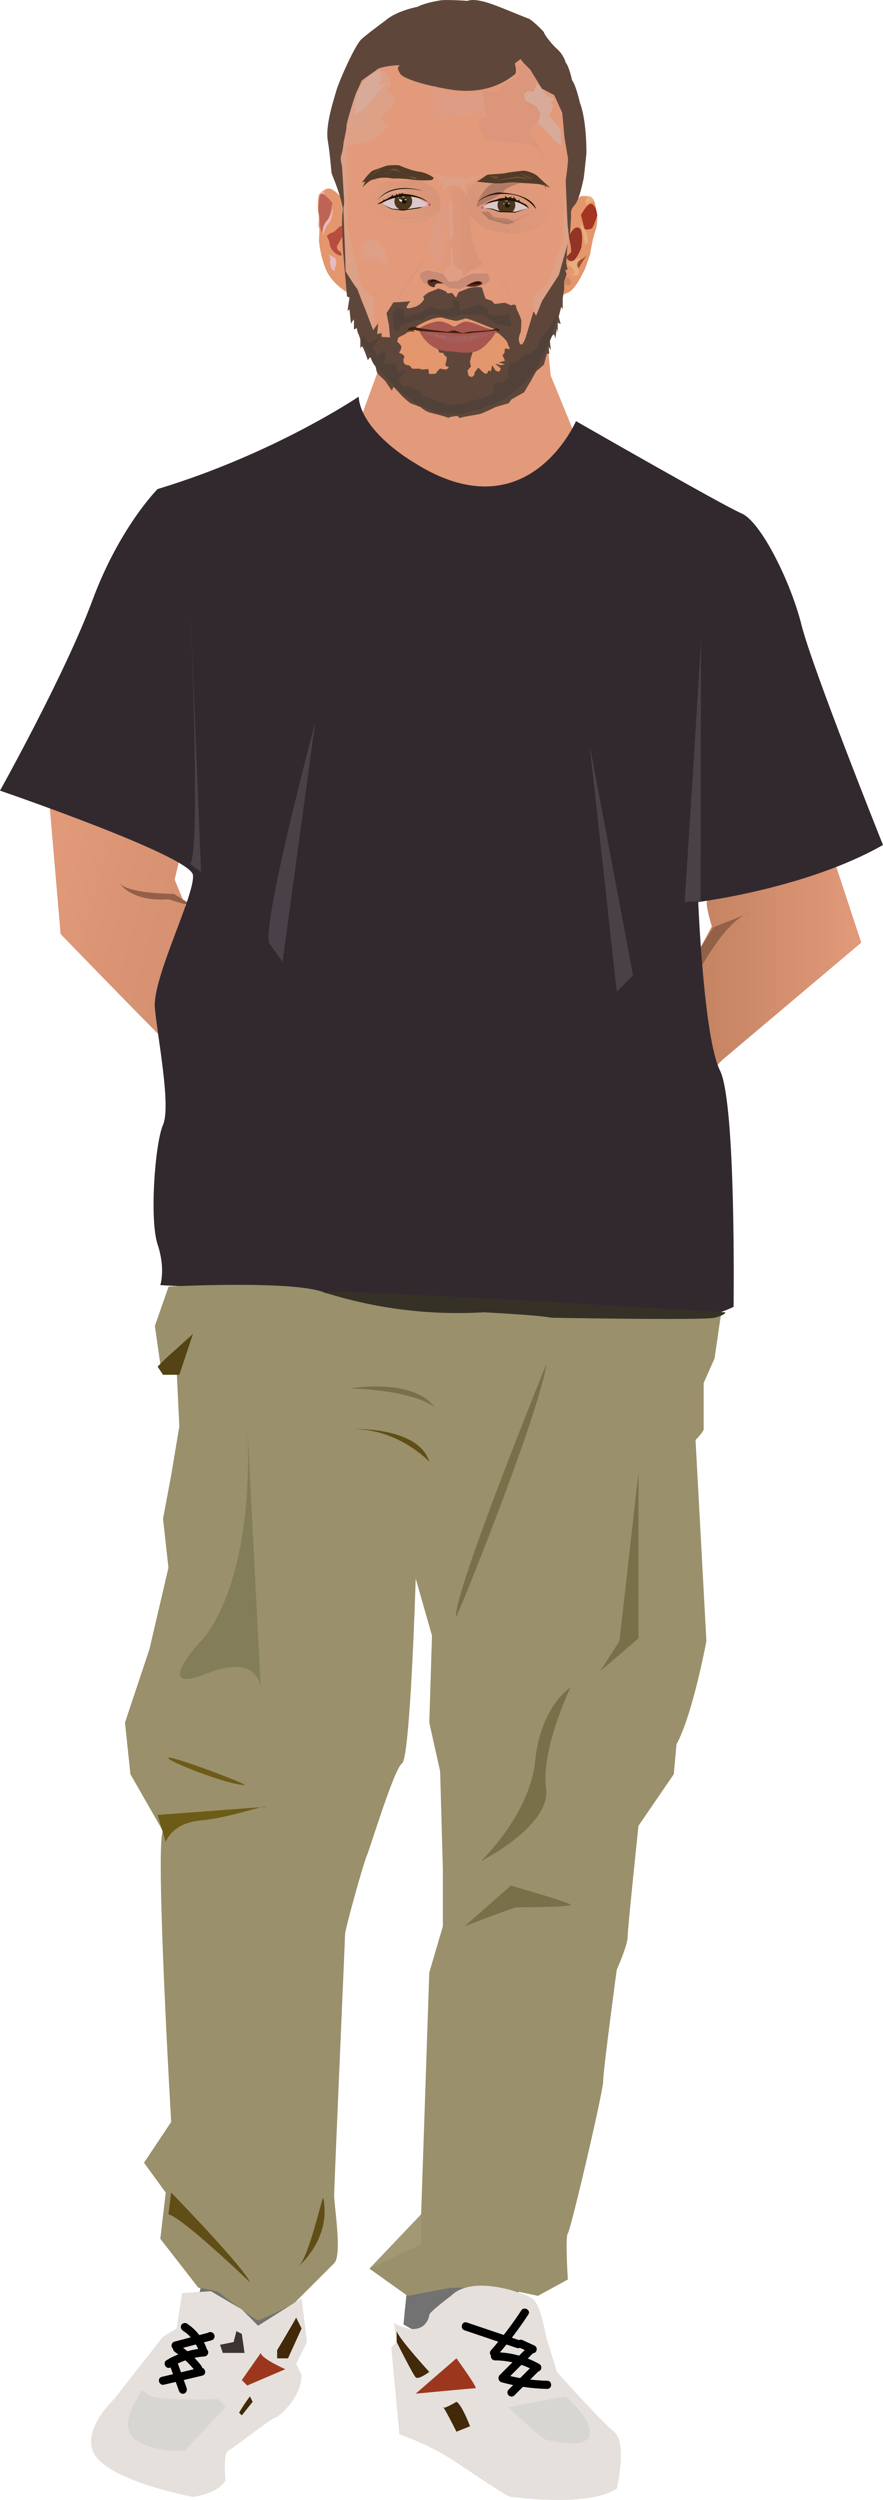 <svg xmlns="http://www.w3.org/2000/svg" xmlns:xlink="http://www.w3.org/1999/xlink" viewBox="0 0 325 920.14"><defs><style>.cls-1{fill:#e29a7a;}.cls-2{fill:#727272;}.cls-3{fill:url(#Dégradé_sans_nom_22);}.cls-4{fill:url(#Dégradé_sans_nom_11);}.cls-5{fill:#936148;}.cls-6{fill:#32292f;}.cls-7{fill:#9a906b;}.cls-8{fill:#494147;}.cls-9{fill:#353126;}.cls-10{fill:#604e16;}.cls-11{fill:#787049;}.cls-12{fill:#544314;}.cls-13{fill:#6d5b18;}.cls-14{fill:none;}.cls-15{fill:#837d5a;}.cls-16{fill:#a29873;}.cls-17{fill:#e5e0db;}.cls-18{fill:#9c371e;}.cls-19{fill:#42290a;}.cls-20{fill:#3b3432;}.cls-21{fill:#d8d6d0;}.cls-22{fill:#e4966d;}.cls-23{fill:#5e473a;}.cls-24{fill:url(#Dégradé_sans_nom_48);}.cls-25{fill:url(#Nouvelle_nuance_de_dégradé_1);}.cls-26{fill:#b27b67;}.cls-27{fill:#dbc8cc;}.cls-28{fill:#513b28;}.cls-29{fill:#765835;}.cls-30{fill:#be6457;}.cls-31{fill:#e8bbc2;}.cls-32{fill:#b64d3e;}.cls-33{fill:#a33521;}.cls-34{fill:#933427;}.cls-35{fill:#e8ae7d;}.cls-36{fill:#cd8960;}.cls-37{fill:#9f4e31;}.cls-38{fill:#a85650;}.cls-39{fill:#a35f5d;}.cls-40{fill:#af655e;}.cls-41{fill:#42210e;}.cls-42{fill:#443b36;opacity:0.49;}.cls-43{fill:#4a361c;}.cls-44{fill:#191805;}.cls-45{fill:#dddadb;}.cls-46{fill:#d8a391;}.cls-47{fill:#1f1504;}.cls-48{fill:#e09777;}.cls-49{fill:#dda187;}.cls-50{fill:#d8aa9a;}.cls-51{fill:#dd9c83;}.cls-52{fill:#db967b;}.cls-53{fill:#c98b75;}.cls-54,.cls-55{fill:#2d120a;}.cls-54{opacity:0.76;}.cls-56{fill:url(#Dégradé_sans_nom_82);}.cls-57{fill:#e09b80;}.cls-58{fill:#dd9985;}.cls-59{fill:#e09e85;}.cls-60{fill:#e29b7f;}.cls-61{fill:#e09c85;}.cls-62{fill:url(#Dégradé_sans_nom_30);}.cls-63{fill:url(#Dégradé_sans_nom_31);}.cls-64{fill:#d89479;}.cls-65{fill:#c68771;}.cls-66{fill:#ce9580;}</style><linearGradient id="Dégradé_sans_nom_22" x1="1539.29" y1="411.38" x2="1686.73" y2="453.15" gradientUnits="userSpaceOnUse"><stop offset="0" stop-color="#e29a7a"/><stop offset="0.56" stop-color="#d08d6d"/><stop offset="1" stop-color="#c88766"/></linearGradient><linearGradient id="Dégradé_sans_nom_11" x1="1720" y1="446.5" x2="1849" y2="446.5" gradientUnits="userSpaceOnUse"><stop offset="0" stop-color="#b27654"/><stop offset="0.27" stop-color="#b87a59"/><stop offset="0.63" stop-color="#c98766"/><stop offset="1" stop-color="#e29a7a"/></linearGradient><linearGradient id="Dégradé_sans_nom_48" x1="1687.65" y1="145.16" x2="1674.25" y2="163.49" gradientUnits="userSpaceOnUse"><stop offset="0" stop-color="#d89479"/><stop offset="1" stop-color="#e29a7a"/></linearGradient><linearGradient id="Nouvelle_nuance_de_dégradé_1" x1="1709.65" y1="164.38" x2="1729.2" y2="144.83" xlink:href="#Dégradé_sans_nom_48"/><linearGradient id="Dégradé_sans_nom_82" x1="1693.89" y1="165.52" x2="1709.87" y2="165.52" gradientUnits="userSpaceOnUse"><stop offset="0" stop-color="#e29a7a"/><stop offset="0.37" stop-color="#dc9679"/><stop offset="1" stop-color="#d89479"/></linearGradient><linearGradient id="Dégradé_sans_nom_30" x1="1709.18" y1="155.8" x2="1712.23" y2="155.8" gradientUnits="userSpaceOnUse"><stop offset="0" stop-color="#a8042f"/><stop offset="0.05" stop-color="#b22b4e"/><stop offset="0.1" stop-color="#bc4f6b"/><stop offset="0.16" stop-color="#c47086"/><stop offset="0.22" stop-color="#cb8c9c"/><stop offset="0.29" stop-color="#d1a2ae"/><stop offset="0.38" stop-color="#d6b3bb"/><stop offset="0.48" stop-color="#d9bfc5"/><stop offset="0.62" stop-color="#dbc6ca"/><stop offset="1" stop-color="#dbc8cc"/></linearGradient><linearGradient id="Dégradé_sans_nom_31" x1="1686.65" y1="154.96" x2="1690.43" y2="154.96" gradientUnits="userSpaceOnUse"><stop offset="0" stop-color="#dbc8cc"/><stop offset="0.39" stop-color="#dbc6cb"/><stop offset="0.53" stop-color="#dabfc5"/><stop offset="0.63" stop-color="#d9b4bc"/><stop offset="0.71" stop-color="#d7a3af"/><stop offset="0.78" stop-color="#d48d9d"/><stop offset="0.85" stop-color="#d17188"/><stop offset="0.9" stop-color="#cd516f"/><stop offset="0.95" stop-color="#c92d52"/><stop offset="1" stop-color="#c40432"/><stop offset="1" stop-color="#c4002f"/></linearGradient></defs><title>mehdi main dans le dos neutre</title><g id="Calque_6" data-name="Calque 6"><path class="cls-1" d="M1733,200.92l1.69,17.28,7.94,19.41s-10.81,24.46-24,24.19-35.13,5.05-46.1-4.78-8.45-21.27-8.45-21.27l6.93-18.88-1.19-10.1Z" transform="translate(-1532 -80)"/></g><g id="Calque_5" data-name="Calque 5"><polygon class="cls-2" points="148.5 855.5 150.5 835.5 199.5 836.5 188.5 845.5 155.5 859.5 148.5 855.5"/><path class="cls-2" d="M1607,917l-3,13,29,9s7-6,8-6-3-14-3-14Z" transform="translate(-1532 -80)"/><path class="cls-3" d="M1550,373.56s40.9,15.63,48.44,21.21l-2.15,8.93s16.1,40.95,24.71,44.3l42-3,16.14-19,28-8.93,7.53,1.12,4.31,17.86-1.08,10.05s-3.23,8.93-4.3,10-32.3,11.17-32.3,11.17-10.76,2.23-12.91,2.23S1603.08,472,1602,472s-47.69-48.21-47.69-48.21Z" transform="translate(-1532 -80)"/><path class="cls-4" d="M1792.54,411.39c-1.5,0,1.46,9.61,1.46,9.61l-16.08,29.69-21.06-14-21.06,4.19,1.31,4.19,10.53,2.8-21.06,2.79-6.58,7v20.95L1749,494l34.22-8.38,14.48-15.37L1849,426.94,1839.79,399S1799.27,411.2,1792.54,411.39Z" transform="translate(-1532 -80)"/><path class="cls-5" d="M1785.14,445.26S1797.61,418.59,1808,416l-13.41,5.25L1773,456S1783.57,442.62,1785.14,445.26Z" transform="translate(-1532 -80)"/><path class="cls-5" d="M1596,409s-17,0-20-4c0,0,4,7,18,6l10,3Z" transform="translate(-1532 -80)"/><path class="cls-6" d="M1664,226s-31,21-74,34c0,0-14,14-24,41s-34,70-34,70,70,24,71,31-15,38-14,49,6,36,3,43-5,35-2,44,1,15,1,15,197,11,201,11,10-3,10-3,1-75-5-87-8-62-8-62,40-5,68-21c0,0-26-65-30-81s-15-38-22-41-61-34-61-34-18,42-60,15C1684,250,1665,239,1664,226Z" transform="translate(-1532 -80)"/><path class="cls-7" d="M1685,661c0,1-2,66-5,68s-12,32-13,34-8,27-8,29-4,92-4,96,3,22,0,25l-15,15s-12,6-13,6-13-9-14-10-8-2-8-2l-14-18,2-17-8-11,10-15s-6-103-3-107l-12-21-2-19,9-27,7-30-2-18,3-16,3-18-1-21-4,1-2-3-2-14,5.06-14.47S1642,551,1652,556c0,0,127,9,140,8l5.34-.06L1795,580l-4,9v17c0,1-3,4-3,4l4,74s-5,27-11,38l-1,11-13,19s-4,38-4,41-4,12-4,12-5,37-5,41-12,55-13,56,0,17,0,17l-11,6s-14-3-15-3h-17l-16,3-14-10,19-20,3-89,5-17V768l-1-36-4-18,1-32Z" transform="translate(-1532 -80)"/><polygon class="cls-8" points="217 274 227 365 233 359 217 274"/><path class="cls-8" d="M1602,301c0,2,4,92,0,97l4,3Z" transform="translate(-1532 -80)"/><path class="cls-8" d="M1648,346s-19,71-17,81l5,7Z" transform="translate(-1532 -80)"/><path class="cls-8" d="M1790,315c0,4-6,97-6,97l5.86-.3Z" transform="translate(-1532 -80)"/><path class="cls-9" d="M1651,555.57a162.6,162.6,0,0,0,59,7.43s20,1,25,2c0,0,56,1,60,0s4-2,4-2S1653.9,554.13,1651,555.57Z" transform="translate(-1532 -80)"/><path class="cls-10" d="M1662,606s24-1,28,12h0S1679,606,1662,606Z" transform="translate(-1532 -80)"/><path class="cls-11" d="M1733.13,582s-34.22,84.13-33.26,93.08C1700,676,1730.19,601.39,1733.13,582Z" transform="translate(-1532 -80)"/><path class="cls-11" d="M1661,591s23-4,31,7C1692,598,1686,592,1661,591Z" transform="translate(-1532 -80)"/><polygon class="cls-12" points="61 500 71 491 66 506 60 506 58 503 61 500"/><path class="cls-13" d="M1630,745l-40,3,3,10s2-7,13-8S1630,744,1630,745Z" transform="translate(-1532 -80)"/><path class="cls-13" d="M1622,737c2,0-27-11-28-10S1616,737,1622,737Z" transform="translate(-1532 -80)"/><path class="cls-14" d="M1597,737l-6-5-3-4s-3-1-3,0-1,2-1,3S1596,737,1597,737Z" transform="translate(-1532 -80)"/><path class="cls-11" d="M1703,789l17-15s21,6,22,7-19,1-20,1S1703,789,1703,789Z" transform="translate(-1532 -80)"/><path class="cls-10" d="M1595,887c3,3,27,28,29,33,0,0-25-24-30-25Z" transform="translate(-1532 -80)"/><path class="cls-10" d="M1651,889c-.28-1.39-5,21-9,25C1642,914,1654,904,1651,889Z" transform="translate(-1532 -80)"/><path class="cls-11" d="M1709,765s18-17,20-37,13-27,13-27-11,23-9,37S1709,765,1709,765Z" transform="translate(-1532 -80)"/><polygon class="cls-11" points="235 542 235 603 221 615 228 604 235 542"/><path class="cls-15" d="M1623,604l5,98s0-14-20-6-3-11-3-11S1626,667,1623,604Z" transform="translate(-1532 -80)"/><polygon class="cls-16" points="136 835 155 815 155 826 136 835"/><path class="cls-17" d="M1592,940l-18,23s-14,13-6,22,35,14,35,14,9-1,12-6c0,0-1-10,1-11s16-12,17-12,10-7,10-16l-2-4,4-8-2-16.11L1627,936l-6-6-11.4-6.71L1599,924l-2,13Z" transform="translate(-1532 -80)"/><path class="cls-17" d="M1677,935l1,7-2,2,3,32a91.76,91.76,0,0,1,22,11c12,8,18,12,19,12s28,4,39-3c0,0,4-17-1-21s-21-22-21-22l-4-13s-2-12-5-14-22-9-30-1c0,0-8,6-8,7S1688,941,1677,935Z" transform="translate(-1532 -80)"/><path class="cls-18" d="M1685,961l15-13s8,11,7,11S1685,961,1685,961Z" transform="translate(-1532 -80)"/><path class="cls-19" d="M1700,964c2,1,5,9,5,9l-5,2s-5-10-5-9S1700,964,1700,964Z" transform="translate(-1532 -80)"/><path class="cls-19" d="M1678,938c1,3,12,15,12,15s-4,3-5,2-7-13-7-13Z" transform="translate(-1532 -80)"/><path class="cls-18" d="M1637,952s-9-4-9-6l-7,10,2,2Z" transform="translate(-1532 -80)"/><path class="cls-19" d="M1641,933c-1,2-7,12-7,12v3h4l5-11Z" transform="translate(-1532 -80)"/><path class="cls-19" d="M1624,962a61.25,61.25,0,0,0-4,6l1,1,4-5Z" transform="translate(-1532 -80)"/><polygon class="cls-20" points="81 863 86 862 87 858 89 859 90 866 82 866 81 863"/><path class="cls-21" d="M1583,962s-8,11-1,16,18,4,18,4l15-16s-2-3-3-3-24,1-26-2S1583,962,1583,962Z" transform="translate(-1532 -80)"/><path class="cls-21" d="M1719,966s13,12,14,12,15,4,16-2-9-14-9-14Z" transform="translate(-1532 -80)"/><path d="M1703,937.69l19.25,6.51c1.83.62,2.62-2.28.79-2.9l-19.24-6.5c-1.83-.62-2.62,2.28-.8,2.89Z" transform="translate(-1532 -80)"/><path d="M1723.85,930.39A128.28,128.28,0,0,1,1712.74,945c-1.3,1.42.82,3.55,2.12,2.12a132.9,132.9,0,0,0,11.58-15.24c1.09-1.6-1.51-3.11-2.59-1.51Z" transform="translate(-1532 -80)"/><path d="M1714.18,948.75a30.37,30.37,0,0,1,14.81,3.94,1.5,1.5,0,0,0,1.52-2.59,33.63,33.63,0,0,0-16.33-4.35,1.5,1.5,0,0,0,0,3Z" transform="translate(-1532 -80)"/><path d="M1728,950.72l-8.79,8.78a1.5,1.5,0,1,0,2.12,2.13l8.79-8.79a1.5,1.5,0,1,0-2.12-2.12Z" transform="translate(-1532 -80)"/><path d="M1733.4,956.25a65.81,65.81,0,0,1-16.09-2.37,1.51,1.51,0,0,0-.8,2.9,68.87,68.87,0,0,0,16.89,2.47c1.93,0,1.93-3,0-3Z" transform="translate(-1532 -80)"/><path d="M1718,956.32l10.61-10.62a1.5,1.5,0,0,0-2.12-2.12l-10.61,10.62a1.5,1.5,0,0,0,2.12,2.12Z" transform="translate(-1532 -80)"/><path d="M1728.85,943.35l-4.39-2a1.62,1.62,0,0,0-1.16-.16,1.59,1.59,0,0,0-.9.69,1.56,1.56,0,0,0-.15,1.16,1.49,1.49,0,0,0,.69.9l4.39,2a1.67,1.67,0,0,0,1.16.15,1.5,1.5,0,0,0,1-1.85,1.47,1.47,0,0,0-.69-.89Z" transform="translate(-1532 -80)"/><path d="M1592.36,957.7l14.08-3.33c1.88-.45,1.08-3.34-.8-2.9l-14.08,3.34c-1.88.44-1.08,3.34.8,2.89Z" transform="translate(-1532 -80)"/><path d="M1596.36,945.67c.38.25.75.5,1.11.77l.49.36c.09.06.24.18.08.05l.26.21c.69.55,1.36,1.12,2,1.72a34.42,34.42,0,0,1,3.54,3.9,1.49,1.49,0,0,0,2.12,0,1.54,1.54,0,0,0,0-2.12,34.22,34.22,0,0,0-8.08-7.48,1.5,1.5,0,0,0-2.05.54,1.54,1.54,0,0,0,.53,2Z" transform="translate(-1532 -80)"/><path d="M1597,944.77l12.88-3.4a1.53,1.53,0,0,0,1.1-1.45v-.06a1.54,1.54,0,0,0-1.1-1.45,1.6,1.6,0,0,0-1.36.18,1.57,1.57,0,0,0-.69,1.7l0,.06c.55,1.84,3.45,1.06,2.89-.8l0-.06-.68,1.69-.22.1h-.8l.06,0-1.1-1.44v.06l1.1-1.44-12.88,3.4a1.5,1.5,0,0,0,.8,2.89Z" transform="translate(-1532 -80)"/><path d="M1600.76,959.11,1597,948.65a1.53,1.53,0,0,0-1.84-1,1.5,1.5,0,0,0-1.05,1.84l3.75,10.46a1.55,1.55,0,0,0,1.85,1.05,1.52,1.52,0,0,0,1-1.85Z" transform="translate(-1532 -80)"/><path d="M1594.82,951.31a27.83,27.83,0,0,1,12.33-4,1.54,1.54,0,0,0,1.5-1.5,1.51,1.51,0,0,0-1.5-1.5,31.33,31.33,0,0,0-13.85,4.39c-1.65,1-.14,3.6,1.52,2.6Z" transform="translate(-1532 -80)"/><path d="M1599.36,937.87l.55.37.26.19s.29.22.06,0c.35.28.68.56,1,.85a17.05,17.05,0,0,1,1.74,1.87s.22.29,0,.06l.16.21.38.54q.36.54.69,1.11c.21.38.41.77.6,1.16l.11.24.08.19.07.18c.05.12.1.25.14.37a1.54,1.54,0,0,0,1.85,1,1.52,1.52,0,0,0,1-1.85,18.62,18.62,0,0,0-7.26-9.17,1.51,1.51,0,0,0-2.05.54,1.53,1.53,0,0,0,.53,2Z" transform="translate(-1532 -80)"/></g><g id="neutre"><path class="cls-22" d="M1659.57,187.51s-6-3.47-8-9.28a38.74,38.74,0,0,1-2.18-9.81s.36-4.54,0-4.72.18-3.63-.18-5.09-.18-6.36.18-6.9,2.72-3.45,5.09-1.82a9.21,9.21,0,0,1,2.85,2.6,35.57,35.57,0,0,1,.78,5.76c0,2.18.73,18.16,2,27.07C1660.1,185.32,1661.59,188.26,1659.57,187.51Z" transform="translate(-1532 -80)"/><path class="cls-22" d="M1741.84,158.61s2-6.66,4.91-6.54c4.36.18,4.36,3.45,4.36,3.45s1.45,5.09.18,8.91a56,56,0,0,0-2,8.72c0,.18-2,6.53-2.91,7.62,0,0-2.54,5.64-5.26,6.91s-2.73.72-2.73.72S1740.21,176.23,1741.84,158.61Z" transform="translate(-1532 -80)"/><path class="cls-23" d="M1741.84,165.52l.37-6.18a4.19,4.19,0,0,1,1.27-3.82c1.81-2,3.09-8.9,3.27-9.44s1.09-9.63,1.09-9.63.18-11.81-2.36-18.53c-.07-.17-1.46-6.54-2.91-8.35,0,0-1.09-5.09-2.36-6.54a10.92,10.92,0,0,0-3.27-5.09c-2.73-2.54-4.73-5.63-4.73-6s-4.54-4.72-5.63-5.08-9.44-3.82-10.9-4.36-8.35-3.45-11.62-2.18c0,0-7.81-.55-10-.18s-6,1.09-8.36,2.36c0,0-7.63,1.45-11.63,4.9,0,0-6.72,4.91-9.08,7.09s-8.17,15.26-9.26,19.07-4,12.72-3.09,18.17,1.27,11.62,1.45,12.17,4.54,10.72,4,14.35.18,14.17.18,14.17l1.45,16.71.91.36-.72,4.91.72-.55.55,5.27s1.09-1.81,1.09-1.45v3.63s1.09-.72,1.09-.36a11.68,11.68,0,0,0,.36,1.63,9.65,9.65,0,0,1,.91,2.55v3.08s.36-1.09.91-.36a34.54,34.54,0,0,1,1.81,4.72s1.09-1.45,1.09-.9a10.16,10.16,0,0,0,1.64,3.08c.36.37.36,2,.91,2.73s2.54,2.36,2.9,2.91l2.36,3.45.55-1.46s2.18,2.18,2.72,2.91a39.46,39.46,0,0,0,3.46,3.09l3.81,1.45a10.15,10.15,0,0,0,3.27,2c1.45.36,5.81,1.45,6.54,1.82s.91-.19,1.27-.19,2.73-.72,2.91,0,1.81,0,1.81,0,5.27-.9,6.18-1.09a59.82,59.82,0,0,0,5.63-2.54l4.91-1.45a5.75,5.75,0,0,1,1.09-1.45c.36-.19,4.54-2.55,4.54-2.55s2-3.45,2.36-4,2-3.82,2.36-4,2.54-2.18,2.54-2.18l1.09-4h.91a13.89,13.89,0,0,1-.18-2.54c.18.36.73,1.27.73,1.27l-.37-3.63s1.09-2.36,1.46-2.18.54,1.63.54,1.63l.55-3.81.36,1.45v-3.63l1.09.54-.73-2.72.91-3.63.55.9v-4l.54-3.27v-2.91l.91-2.72-.54-1.64h.9l-.54-2.54.18-2.55.18-2.72.37-3.09Z" transform="translate(-1532 -80)"/><path class="cls-1" d="M1658.37,156.34s.73,21.8,1.09,23.44,4.18,6.72,4.18,6.72l5.72,15,1.82-2.54-.36,4,1.63-.37V204l3.09.18-.37-4.36-.9-4.54,2.54-4s5.81-.18,6.18-.54-1.64,2.18-1.28,2.54,1.28.18,3.09-.36a6.48,6.48,0,0,0,3.27-2.73c.18-.36-.36-.91-.36-.91a9.55,9.55,0,0,1,2.36-1.81c.73-.19,3.27-1.28,3.27-1.28s3.09.91,3.09,1.46,1.45.18,1.82.18,1.45,1.82,1.63,1.63.73-1.81,1.09-2,2.91-1.09,3.09-1.28a17.19,17.19,0,0,1,3.63-.54c.73,0,1.82,0,1.82.54a30.87,30.87,0,0,0,1.27,3.82,14.35,14.35,0,0,1,2.54.91,1.2,1.2,0,0,0,1.46.91c1.09-.19,2.9-.37,3.08-.37s2,.91,2.18.91.91-.36,1.46-.18.54,1.09.54,1.27,1.82,3.63,1.82,4.54a29.75,29.75,0,0,1-.18,4c-.18.91-1.27,2.54-.37,4.36s2.18-2.18,2.18-2.18l2.91-9.63.91,1.64,2.18-5.45,6.17-9.45s3.46-12.17,3.46-12.9-.91-21.8-.91-21.8,1-7.24.84-8.32-1.39-8-1.39-8.57-.72-8.18-.72-8.18L1736,115l-4.54-2.37-4.36-7.08s-3.27-3.09-3.27-3.63-2.36,1.45-2.36,1.45,1.09,3.45-.18,4.18-8.91,8-24.35,5.27-17.62-5.45-17.62-5.64-1.63-2.18-.36-2.9-6.9.18-8.17,1.27-5.82,4-5.82,4.36-1.63,3.63-2,4.54-3.63,11.26-3.45,12-1.09,5.81-1.09,6.18a20.28,20.28,0,0,1-.72,4.17,4.65,4.65,0,0,0-.19,2.73c.19.73,1.46,6.9,1.09,8S1659.19,154.62,1658.37,156.34Z" transform="translate(-1532 -80)"/><path class="cls-22" d="M1681.17,202.94l-2.54,1.27s-.55,1.45-.37,1.63,1.46,1.09,1.46,2-.91,1.82-.73,2a5.94,5.94,0,0,0,1.09.54s.91.55.73,1.09a2.49,2.49,0,0,0-.19,2,1.5,1.5,0,0,0,1.46.91c.54,0,1.09.55,1.45,1.09s2.73,0,3.27.36,2.36,0,2.73,0,.18,1.82.54,1.82,2.54,0,2.54-.36,1.28-1.64,1.46-1.64a10.06,10.06,0,0,0,1.81.37c.73,0,1.46-.91,1.28-.91s-1.28-.55-1.28-.73.91-2.91.37-3.09-1.09-1.27-1.09-1.27a1.42,1.42,0,0,0-1.09-.18c-.55.18-.73-1.64-1.27-1.64a19.29,19.29,0,0,1-5.27-2.9,13.09,13.09,0,0,1-1.82-2.73S1682.8,201.12,1681.17,202.94Z" transform="translate(-1532 -80)"/><path class="cls-22" d="M1716.23,203.3s2.91,2.36,2.72,3.63c0,0,.91,1.27.55,1.46s-1.64-.19-1.64-.19l-.18,1.64-.72.91.9,2-2.36.72,2.36.55s-1.63.54-1.81.36-1.82-.54-1.64-.36,1.64,1.27,1.82,1.45-.36,1.27-.55,1.27a3.38,3.38,0,0,1-1.27-.36c-.18-.18-1.27-2.18-1.27-1.82a18.64,18.64,0,0,1-.54,2.18s-.55-.54-.91-.18,0,.55-.55.91-1.63-.73-1.81-.91l-1.28-1.27-1.27,1.63a8.05,8.05,0,0,0-.18.91,1.43,1.43,0,0,1-1.09.91,1.93,1.93,0,0,1-1.09-.54l-.36-1.82,1.27-1.45-.36-1.82.36-1.45.73-2.37s2.9,0,5.26-3.27l2.18-3.08S1714.41,201.48,1716.23,203.3Z" transform="translate(-1532 -80)"/><path class="cls-22" d="M1686.33,199.52s5.65-3.25,8.66-2.56a46.93,46.93,0,0,0,4.9,1.17,24,24,0,0,0,3.39-.93c.94-.24,10.92,4.18,11.49,4.18.23,0-.93,5.6-6,7.37s-13.44-.18-17.62-.73c-2.17-.28-6.07-5.56-6.34-5.71C1683.13,201.38,1686.33,199.52,1686.33,199.52Z" transform="translate(-1532 -80)"/><path class="cls-24" d="M1692.25,149.71l-5.45-3.45s-13.08.54-13.81.91-5.63,4.72-5.63,4.72l1.82,6.54s8,3.82,8.17,3.82h10.36l6.12-4.53S1695.16,151.71,1692.25,149.71Z" transform="translate(-1532 -80)"/><path class="cls-25" d="M1704.42,159.16s6.18,5.08,6.73,5.21c3.22.73,7.2,2.1,12.71,1.33,14.17-2,10.53-15.08,10.53-15.08s-4.54-8.9-17.8-7.08c0,0-9.44,1.09-13.26,7.81A20.75,20.75,0,0,0,1704.42,159.16Z" transform="translate(-1532 -80)"/><path class="cls-26" d="M1707.51,155.16s2.36-7.08,7.08-8a30.86,30.86,0,0,1,9.81,0s-5.81,1.45-6.9,3.09-8.36,5.08-8.36,5.08S1706.78,157.16,1707.51,155.16Z" transform="translate(-1532 -80)"/><path class="cls-26" d="M1709.14,158.07a7.11,7.11,0,0,1,2.91,0,12.82,12.82,0,0,0,1.64,1.81c.36.19,5.08.55,5.63.73a17.77,17.77,0,0,1,2.18,1.27s-2.55.73-2.91.73-6.54-1.82-6.54-1.82Z" transform="translate(-1532 -80)"/><path class="cls-27" d="M1709.51,156.07a52.61,52.61,0,0,1,5.63-2.36c1.45-.37,5.27-.73,7.81.72a18.33,18.33,0,0,1,3.27,2.18,18.46,18.46,0,0,1-6.9,1.46,19.17,19.17,0,0,1-5.82-1.09,9,9,0,0,0-3.08-.37C1710.23,156.8,1708.6,157.16,1709.51,156.07Z" transform="translate(-1532 -80)"/><path class="cls-27" d="M1672.81,155a12.49,12.49,0,0,1,4.18-2.36c2.36-.73,4-1.27,6.54-.55a14.21,14.21,0,0,1,4.54,2.18c.18.18,1.82,0,2.18.73s-.18.91-.18.91a6.61,6.61,0,0,0-2.54.18c-.55.36-6.18,1.09-7.45,1.09A10.36,10.36,0,0,1,1672.81,155Z" transform="translate(-1532 -80)"/><path class="cls-28" d="M1707.33,146.8c.54,0,3.27-2,3.81-2.36s5.45-.36,6.91-.72,6.54-.91,6.9-.91,3.63.73,5.08,2.18,4.55,4.18,4.55,4.18a15.64,15.64,0,0,0-4.73-1.46c-2.18-.18-5.63-.36-5.81-.36a22.42,22.42,0,0,0-6.36,0C1715,147.89,1707.33,146.8,1707.33,146.8Z" transform="translate(-1532 -80)"/><path class="cls-28" d="M1691.52,145.35a12.23,12.23,0,0,0-5.26-2.18c-2.55-.18-7.45-2.36-7.45-2.36s-3.82-.18-5.09.36-4.54,1.46-5.08,2a21.71,21.71,0,0,0-2.73,3.09l-.73.91,1.28-.37-1.09,2.18s3.08-3.27,4.36-2.9c0,0,2.36-1.27,6.72-.37a39.33,39.33,0,0,1,6.9.37,36,36,0,0,0,7.63.18S1691.71,145.71,1691.52,145.35Z" transform="translate(-1532 -80)"/><path class="cls-29" d="M1713.5,146.62s8.72-1.63,9.09-1.63a12.14,12.14,0,0,1,2.72.54,6,6,0,0,0,.91.55l-3.27-.73Z" transform="translate(-1532 -80)"/><path class="cls-29" d="M1723.5,143.72c0,.18,3.63,2,3.63,2.18s.36.54.36.54l-.18-.91Z" transform="translate(-1532 -80)"/><polygon class="cls-29" points="192.4 63.17 196.58 65.53 196.58 65.9 196.4 65.53 192.4 63.17"/><path class="cls-29" d="M1731.49,147.35s1,.73,1,.91.43,1.63.43,1.63l-.14-1.81Z" transform="translate(-1532 -80)"/><polygon class="cls-29" points="153.53 65.35 150.26 64.99 152.62 65.9 153.53 65.35"/><polygon class="cls-29" points="183.5 65.17 180.23 64.81 182.59 65.72 183.5 65.17"/><polygon class="cls-29" points="147.72 63.35 145.35 62.08 142.99 62.63 145.17 62.63 147.72 63.35"/><path class="cls-29" d="M1676.63,143.54l-3.64.36A17.81,17.81,0,0,0,1676.63,143.54Z" transform="translate(-1532 -80)"/><polygon class="cls-29" points="135.91 65.35 139.54 62.08 140.09 62.26 139.54 62.45 135.91 65.35"/><path class="cls-30" d="M1650.47,165.7s.36-3.27,1.82-4.54,2-6.54,2-6.54-2.9-3.64-4-3.27-1.09,6.35-1.09,6.35a20.41,20.41,0,0,1,.54,4.55A8.92,8.92,0,0,0,1650.47,165.7Z" transform="translate(-1532 -80)"/><path class="cls-31" d="M1654.47,156.07s.36,4-1.46,6a8.75,8.75,0,0,0-2,4.73,7.65,7.65,0,0,1,.19-3.45c.54-1.64,1.45-2,1.81-2.91A10.18,10.18,0,0,0,1654.47,156.07Z" transform="translate(-1532 -80)"/><path class="cls-32" d="M1657.19,163.34l.73-.19s.36,3.09,0,4a33.17,33.17,0,0,1-1.82,3.27s-.36,1.27.55,1.82a2.35,2.35,0,0,1,1.09,1.27s.36.54-.55.54-3.45-1.81-3.81-4a7.26,7.26,0,0,0-1.09-3.09,3.13,3.13,0,0,1,1.81-1.27C1655.19,165.52,1656.83,163.34,1657.19,163.34Z" transform="translate(-1532 -80)"/><path class="cls-31" d="M1652.83,173.69a13.87,13.87,0,0,1,2.73,1.45,7.89,7.89,0,0,1,0,2.91c-.19.18-.55,1.09-.19,1.45s-.72.18-1.27-.54a5.32,5.32,0,0,1-.54-3.09A2.85,2.85,0,0,0,1652.83,173.69Z" transform="translate(-1532 -80)"/><path class="cls-31" d="M1651,151.35a2,2,0,0,0-1.09,0c-.36.18.73-1.09,2-1.46,0,0-1.45,1.09-.91.91A.3.3,0,1,1,1651,151.35Z" transform="translate(-1532 -80)"/><path class="cls-33" d="M1745.84,159.16s2.54-5.09,4.18-4,1.81,4.18,1.81,4.18-1.45,4.36-2,4.72-2.55.73-2.73,0S1745.84,159.16,1745.84,159.16Z" transform="translate(-1532 -80)"/><path class="cls-34" d="M1741.48,167.88s-.18-1.46.18-1.64,1.64-3.27,3.45-2.36.91,6.54.91,6.9-1.82,5.09-3.45,5.27-2.36-1.45-1.82-1.82a10.12,10.12,0,0,0,1.46-1.45A16.58,16.58,0,0,0,1741.48,167.88Z" transform="translate(-1532 -80)"/><path class="cls-35" d="M1747.4,170.24s-1.55-8.1-2.18-8.33,1.56.93,2.8,4.16S1747.4,170.24,1747.4,170.24Z" transform="translate(-1532 -80)"/><path class="cls-35" d="M1745.84,175.32s-2,1.46-1.45,2.18,1.09,2.73.54,3.46-1.82.36-2.36.18,1.27-.55.91-1.09-.91-1.46-.91-1.46l-1.64-1.27s.37-1.09,1.09-.91S1745.11,174.42,1745.84,175.32Z" transform="translate(-1532 -80)"/><path class="cls-36" d="M1740.93,182.05s1.46,1.09,1.28,2.18-2,.54-2,.54S1738.75,183.14,1740.93,182.05Z" transform="translate(-1532 -80)"/><path class="cls-37" d="M1748,173.87s-3.15,4.63-2.85,4.95a1.66,1.66,0,0,1-.19-2.53C1746.38,174.78,1745.84,176.05,1748,173.87Z" transform="translate(-1532 -80)"/><path class="cls-35" d="M1747.84,155.34s1.45-1.27,2.54-1.09c0,0,.36,0,.18-.54a2.67,2.67,0,0,0-1.09-1.27,4.74,4.74,0,0,0-1.81-.37,3.9,3.9,0,0,0-1.09.18s-.37.19-.19.37,1.09-.37,1.46,0,.36.72,0,.72S1747.47,155.34,1747.84,155.34Z" transform="translate(-1532 -80)"/><path class="cls-38" d="M1686,201.08c-.07-.17,6.13-3.83,9.48-2.49a10.12,10.12,0,0,1,3.16,1.54h.93s2.78-2.11,4.64-1.73a26.5,26.5,0,0,1,5.2,1.73,19.4,19.4,0,0,0,3.9,1.15c.56,0,1.31.76,1.31.76a17.88,17.88,0,0,1-2.23,3.26c-.75.57-2.42,3.26-5.76,4.22a21.48,21.48,0,0,1-5.58.19,23.38,23.38,0,0,0-3.9-.39,12,12,0,0,1-4.83-1.15A13.86,13.86,0,0,1,1686,201.08Z" transform="translate(-1532 -80)"/><path class="cls-39" d="M1687.84,202.11a7.48,7.48,0,0,1,4.83.75c2,1.3,10.78,1.11,12.64.55a11.94,11.94,0,0,1,5-.55,5.91,5.91,0,0,0,2.6-.19s-9.66,5-16.9,2.79S1688.58,202.67,1687.84,202.11Z" transform="translate(-1532 -80)"/><path class="cls-40" d="M1692.3,203.23l.74-.37.38.74h.55l.75-.37,1.11.56s-.19.55.19.55-.56.37-.75.19a3.64,3.64,0,0,0-1.11-.37,1.87,1.87,0,0,0-.74-.19,5.76,5.76,0,0,1-1.31-.37Z" transform="translate(-1532 -80)"/><path class="cls-40" d="M1700.1,203.6v1.67S1700.66,203.79,1700.1,203.6Z" transform="translate(-1532 -80)"/><path class="cls-40" d="M1701.78,204.16l.18-.37a2.64,2.64,0,0,1,.37.74c0,.18-.55,0-.55,0Z" transform="translate(-1532 -80)"/><path class="cls-40" d="M1703.08,204.34c-.12-.15,0-.74,0-.74l.18.74v-.74s.37.93.37.74v-.55l.38.74S1703.63,205.09,1703.08,204.34Z" transform="translate(-1532 -80)"/><path class="cls-40" d="M1705.12,205.09c0-.19.19-.75.56-.75a1.29,1.29,0,0,0,.74-.37l.19-.37-.38-.19s-.18.38-.37.38h-.37l-.18-.19V204h-.38v.37Z" transform="translate(-1532 -80)"/><path class="cls-41" d="M1681.9,201.37a3,3,0,0,1,3-.93c1.67.56,11.52,1.67,11.89,1.67s2.23-.74,3-.37,2.6,1.12,3.16.74a15.25,15.25,0,0,1,3.9-.55c.37,0,5-.37,5.39-.37a11.63,11.63,0,0,0,1.67-.38s.75-.55,1.3-.18,1.49.74.37.74h-1.67c-.18,0-8.36.74-9.47.93a28.53,28.53,0,0,1-4.09,0c-.19,0-2.79-.19-3.16-.19s-2.79-.18-3.16-.18-8-.37-8.92-.74S1683.2,201.74,1681.9,201.37Z" transform="translate(-1532 -80)"/><path class="cls-42" d="M1677.17,201.12l-.72-5.27,1.63-2.72,2.54,1.09s.19,2.72.73,2.54l2.36-.73,3.64-1.27,2.72-1.81,2.73.72,2.18.55s3.81-.91,3.81-1.27-.18-2.73-.18-2.73l2.54.91v3.27l4.91-1.64s2.36-1.09,3.27-.36,1.81.73,2.18,1.82-1.09.91.54,1.45,4.18.18,4.72.55,2.37-1.09,2.55-.55,1.27,4.54.91,4.54-5.45-.91-5.45-.91l-5.09-3.45h-7.63l-3.27.91-3.09-.36s-4-1.09-5.27-.55a23.54,23.54,0,0,0-3.27,2l-1.81-.18-6.18,2.36-.36,2Z" transform="translate(-1532 -80)"/><path class="cls-42" d="M1665.37,202.94c.18.9,2.54,3.45,2.54,3.45l4.18-2.55-3.09,4.55,2.18,2.72s1.45-2.36,2.36-2.18-.18,5.09-.18,5.09l4.36-.18s.36,3.45.72,3.27,3.09-.73,3.09-.73l-2.9,3.45s1.45,2.36,2,2.36,1.46-.36,1.82-.36.55.73.55.73l3.08,1.09s1.28,2.18,1.82,2.18a22.14,22.14,0,0,1,3.09.9l6.18,2.37,5.81-.73s4-1.27,4.36-1.27,6.17-2,6.17-2l.19-2.73s.54-2.54,1.81-1.63,3.82-1.64,3.82-1.64l-.55-2.18a20,20,0,0,1,.91-3.08,13.65,13.65,0,0,0,3.09-1.28c.36-.36,2.91-3.08,3.45-2.36s3.63-2.36,3.63-2.36l1.27-3.27s2.18-2.54,2.55-3.09,2.54-4.54,2.54-4.54l1.09-.91-2.54,8.72-3.27,6.72-2.36,4.55a39.86,39.86,0,0,1-3.45,4.36c-.91.72-6.54,5.26-7.45,6.17s-8.9,3.82-8.9,3.82l-8.36,2.18-8-.73-6.91-2.72-6.54-4.73-3.63-3.63-6-6.54-1.82-3.82-2.91-4.17Z" transform="translate(-1532 -80)"/><path class="cls-43" d="M1682.69,151.7a3.27,3.27,0,1,1-5.52,2.37,3.28,3.28,0,0,1,.85-2.2" transform="translate(-1532 -80)"/><circle class="cls-44" cx="148.81" cy="74.07" r="0.91"/><path class="cls-45" d="M1678.81,152.8s0-.36-.18-.36,0,.18-.19.18a.18.18,0,0,0-.18.18Z" transform="translate(-1532 -80)"/><path class="cls-45" d="M1679.9,152.44a3.91,3.91,0,0,1,.72-.19c.19,0,.37.37.19.37S1679.9,152.62,1679.9,152.44Z" transform="translate(-1532 -80)"/><path class="cls-45" d="M1678.81,153.53s.54.9.91.72a.64.64,0,0,0,.36-.54l-1.09-.55Z" transform="translate(-1532 -80)"/><path class="cls-45" d="M1681.17,153.71a.85.85,0,0,1,.39,0c.15,0-.14-.61-.45-.38S1680.81,153.53,1681.17,153.71Z" transform="translate(-1532 -80)"/><path class="cls-43" d="M1716,157.75a1.07,1.07,0,0,1-.14-.16,3.26,3.26,0,0,1,.36-4.51l4.16-.15a3.26,3.26,0,0,1,.14,5.07" transform="translate(-1532 -80)"/><circle class="cls-44" cx="186.77" cy="75.52" r="0.91"/><path class="cls-45" d="M1717.68,155.16s0-.36-.18-.36,0,.18-.18.18a.18.18,0,0,0-.18.18Z" transform="translate(-1532 -80)"/><path class="cls-45" d="M1717.86,153.89a4.25,4.25,0,0,1,.73-.18c.18,0,.36.36.18.36S1717.86,154.07,1717.86,153.89Z" transform="translate(-1532 -80)"/><path class="cls-45" d="M1719.14,155.16a.79.79,0,0,1,.38,0c.16,0-.14-.61-.44-.37S1718.77,155,1719.14,155.16Z" transform="translate(-1532 -80)"/><path class="cls-46" d="M1682.62,150.88s-6.82-4.19-12.17,3.19C1670.45,154.07,1675.8,149.71,1682.62,150.88Z" transform="translate(-1532 -80)"/><path class="cls-47" d="M1689.89,154.62s-6.9-5.27-17.26,0c0,0-1.09.72-1.81.36a7.8,7.8,0,0,1,.9-.18c.19,0-.36-.37-.36-.37a.85.85,0,0,0,.73,0,11.18,11.18,0,0,0,1.09-.72l-.19-.55a.36.36,0,0,0,.37.37c.36,0,.72,0,.72-.37,0,0,.19.18.55,0s.18-.72.18-.72.18.54.36.36a6.55,6.55,0,0,1,.91-.55l.37-.72a.89.89,0,0,0,.18.54c.18.18,1.27-.36,1.27-.36v-.55s.25.3.4.51,1-.69,1-.69-.18.37,0,.37a11.48,11.48,0,0,0,1.27-.37l-.36.37S1686.26,151.35,1689.89,154.62Z" transform="translate(-1532 -80)"/><path class="cls-47" d="M1687.71,150.26s-12.17-4.18-17.26,4.17C1670.45,154.43,1674.45,147.17,1687.71,150.26Z" transform="translate(-1532 -80)"/><path class="cls-48" d="M1677.35,149.17s-8.53,1.81-7.44,4.36c0,0,.36.36.54,0S1671.91,150.44,1677.35,149.17Z" transform="translate(-1532 -80)"/><path class="cls-49" d="M1663.91,113.56s4.73-7.81,8-7.63,4.17,5.63,4.17,5.63-2,1.46-1.27,2a30.2,30.2,0,0,1,2.73,3.09l-.73,1.45a23,23,0,0,1-2,2.73c-.73.72-3.45,2.36-2.36,3.27s3.09,2.18,2.18,2.9-4,3.09-4.72,3.82-10.18,3.09-10.18,3.09v28.7l5.27,22.71,4.91,4.72-.55,11.44-2.9-7.81c-.73-1.27-2.91-7.26-2.91-7.26l-1.09-1.46-3.27-5.08-.55-26.34s-.9-14.54-.9-15.08S1660.64,117.19,1663.91,113.56Z" transform="translate(-1532 -80)"/><path class="cls-50" d="M1668.09,117.74l4.36-5.27,1.82-2.18-2.73,1.09.55-2.36.36-1.09-.54-2a11.79,11.79,0,0,0-8,7.63c-2.18,6.36-.91,8.54-.91,8.54l3.09-2Z" transform="translate(-1532 -80)"/><path class="cls-51" d="M1690.43,113.93l2.91,5.44h-3.45l.54,2.37h2.91l-.36,2a9.14,9.14,0,0,0,2.54-.54,5.82,5.82,0,0,1,2.91-.73c.54.18,7.44.37,7.44.37s2.37-2.55,2.73-2.37a39.51,39.51,0,0,1,2.72,2.91s-.54-3.63.55-3.45,4.18,2.36,4.18,2.36.91-3.27,0-3.81-4.73-3.09-4.91-3.64-1.81-1.81-1.81-1.81-5.27,3.45-10.36,2-6.72-3.27-6.72-3.27S1688.07,112.29,1690.43,113.93Z" transform="translate(-1532 -80)"/><path class="cls-50" d="M1725.49,117.19l-.72-2.54,1.63-1.27,1.82.55.91-2s0-1.27.36-1.09a17.21,17.21,0,0,1,1.82,1.81l2.18,2.73,2.54.73-1.27,1.81.91.91-1.46,4s3.64,3.81,4,4.72.36,6.18.36,6.18l-2.36-1.82-4-4.72s-2.54-1.64-2.18-2.37a6.68,6.68,0,0,0,.73-2.9,10.41,10.41,0,0,0-1.27-2.55C1728.76,118.47,1725.49,117.19,1725.49,117.19Z" transform="translate(-1532 -80)"/><path class="cls-52" d="M1712.78,113.93l-3.45-.91,2,10.35s-4.36-.36-2.9,3.09,2.36,5.09,2.36,5.09l14,1.27a9.45,9.45,0,0,1,6.72,4.54c2.54,4.18-1.09-4.91-3.45-6.9s2-5.64,2-5.64l.73-2.9-1.27-2.55-4-2.18-.72-2.54,1.63-1.27,1.82.55.91-2,.36-1.09s-.36-2.36-.73-2.55-3.08-3.45-3.08-3.45l-1.64-1.63-1.82,2,1.82,2.18-1.63,1.09L1717.5,111S1714.59,114.29,1712.78,113.93Z" transform="translate(-1532 -80)"/><path class="cls-47" d="M1710,155.43s6.36-2.9,12.72-.9a16.21,16.21,0,0,1,4.09,2.27l-1.09-1.46-2.55-1.27v-.73l-.54.55-.73-.36V153l-.36.18-.37-.91-.18.73-1.09-.18.73-.55-1.82.55-.91-.73v.73l-1.81.18-1.64.55-2,.54Z" transform="translate(-1532 -80)"/><path class="cls-47" d="M1729.31,157s-.73-5.63-13.81-6.18c0,0-5.27.55-7.81,3.82,0,0,3.63-4.55,13.44-2.91A13.31,13.31,0,0,1,1729.31,157Z" transform="translate(-1532 -80)"/><path class="cls-53" d="M1691.86,185.72s-4.15-.7-5.06-3.47,2.18-3.11,2.18-3.11,3.82,0,6.18,1.73,8,.86,8,.86,4-3.46,6.72-1.9,2.36,3.12,2.36,3.12a3.73,3.73,0,0,1-2.72,2.07,48.47,48.47,0,0,1-6,.35l-2.18,1-3.81-.35-2.36-1.56-2.55-.52Z" transform="translate(-1532 -80)"/><path class="cls-54" d="M1703.51,185.32s3.45-2.55,5.45-1.64-2,1.82-2,1.82A12.66,12.66,0,0,1,1703.51,185.32Z" transform="translate(-1532 -80)"/><path class="cls-54" d="M1689.89,185s-1.85-2.48,1.34-2.06,3.93,1.52,3.93,1.52-3.09-.55-3.09.72S1689.89,185,1689.89,185Z" transform="translate(-1532 -80)"/><path class="cls-55" d="M1694.07,184s-3.27-2.54-3.82-.18c0,0,.18.55.91,0S1694.07,184,1694.07,184Z" transform="translate(-1532 -80)"/><path class="cls-55" d="M1704.06,185s3.63-1.81,4.54-1.27-.36.91-.36.91S1708.05,184.23,1704.06,185Z" transform="translate(-1532 -80)"/><path class="cls-56" d="M1698.61,155.16l-1.45-6.7s1.81-.2,2.18-.2a38.36,38.36,0,0,1,4,2.64l2.54,17.46,2.37,7.1,1.63,1.22-6.72,4.67-1.64,1.42-4.54-1.22-3.08-1.68,4.9-19.44Z" transform="translate(-1532 -80)"/><path class="cls-51" d="M1695,154.25c0,.25-.24,15.81-.24,15.81v5.63l-2.36.91-2.6-4.67-.3-1.72Z" transform="translate(-1532 -80)"/><path class="cls-57" d="M1695.34,155.34c0,.18.46,11.27.46,11.27l1.07,2.18,1.38-2.91-.92-10.72-.92-2Z" transform="translate(-1532 -80)"/><path class="cls-58" d="M1696.25,155.34c0,.18.46,11.27.46,11.27l1.07,2.18,1.37-2.91-.91-10.72-.92-2Z" transform="translate(-1532 -80)"/><path class="cls-59" d="M1697,155.34c0,.18.32,11.27.32,11.27l.74,2.18.94-2.91-.63-10.72-.63-2Z" transform="translate(-1532 -80)"/><polygon class="cls-60" points="131.91 89.32 136.81 87.69 141.96 93.1 142.99 99.32 137.07 96.35 131.91 96.89 131.91 89.32"/><polygon class="cls-61" points="133.37 89.11 137.62 87.69 142.1 92.43 142.99 97.87 137.84 95.27 133.37 95.74 133.37 89.11"/><polygon class="cls-49" points="134.64 89.33 138.09 88.24 141.72 91.87 142.45 96.05 138.27 94.05 134.64 94.42 134.64 89.33"/><polygon class="cls-47" points="194.22 76.61 189.83 77.93 183.79 77.67 181.14 76.8 178.42 76.61 181 77.04 183.87 78.07 189.68 78.25 194.22 76.61"/><path class="cls-62" d="M1712.23,154.8l-2.62,1.11s-1,.89,0,.89,1.19-.23,1.19-.23h.72Z" transform="translate(-1532 -80)"/><path class="cls-63" d="M1688.07,154.25l1.82.37s1.09.72.18,1.27h-1.57l-.87.13a4.71,4.71,0,0,1-.86.34c-.33.08.16-2.78.16-2.78A9.24,9.24,0,0,1,1688.07,154.25Z" transform="translate(-1532 -80)"/><path class="cls-47" d="M1672.63,155.16l3.45,1.82,4.18.54,6.18-.91a8.27,8.27,0,0,1,1.68-.62,7.64,7.64,0,0,1-1.5.26l-6,.91-4.36-.36Z" transform="translate(-1532 -80)"/><path class="cls-49" d="M1691,144.08a54.8,54.8,0,0,1,4.54,4l-1.63,3.27,2.72-2.73,4.54-.54,3.45,4.36a45.3,45.3,0,0,1-1.81-4.55c.18,0,7.81-4,7.81-4s-6.36,1.63-6.72,2Z" transform="translate(-1532 -80)"/><path class="cls-64" d="M1672.45,158.43l6.9,1.82,7.63-.55,3.09-2.36a28.21,28.21,0,0,1-2.36,2.54c-.36.19-8.54.73-8.54.73Z" transform="translate(-1532 -80)"/><path class="cls-65" d="M1710.08,157.9c.24.33,4.16,2.79,4.16,2.79l7.14.8,5.93-3-5.92,2.58-7.21-.7Z" transform="translate(-1532 -80)"/><polygon class="cls-49" points="207.3 67.89 207.3 87.88 201.49 104.95 196.04 108.95 196.4 114.58 197.31 116.22 199.49 110.77 205.8 100.73 209.48 87.88 207.3 67.89"/><polygon class="cls-66" points="155.89 95.51 146.99 108.4 146.26 111.67 147.17 108.59 155.53 96.6 155.89 95.51"/><polygon class="cls-66" points="178.05 94.6 186.23 105.32 189.5 112.58 186.05 105.5 178.05 94.6"/><polygon class="cls-59" points="163.16 100.95 163.88 98.61 165.7 97.55 165.88 90.97 166.43 91.6 166.97 97.76 170.24 99.67 170.42 101.86 168.43 103.5 165.16 103.68 163.16 100.95"/><path class="cls-59" d="M1696.43,181.14s-5.63-1.46-6.9-1.64-2.71,1.15-2.71,1.15.16-1.15,1.8-1.69S1696.43,181.14,1696.43,181.14Z" transform="translate(-1532 -80)"/><path class="cls-59" d="M1705.33,179.5s3.25-.62,3.44-.4a16.21,16.21,0,0,0,2.37,1s.18.54-1.63.54a22.44,22.44,0,0,0-4,.18c-.73.19-4,1.82-4,1.82Z" transform="translate(-1532 -80)"/></g></svg>